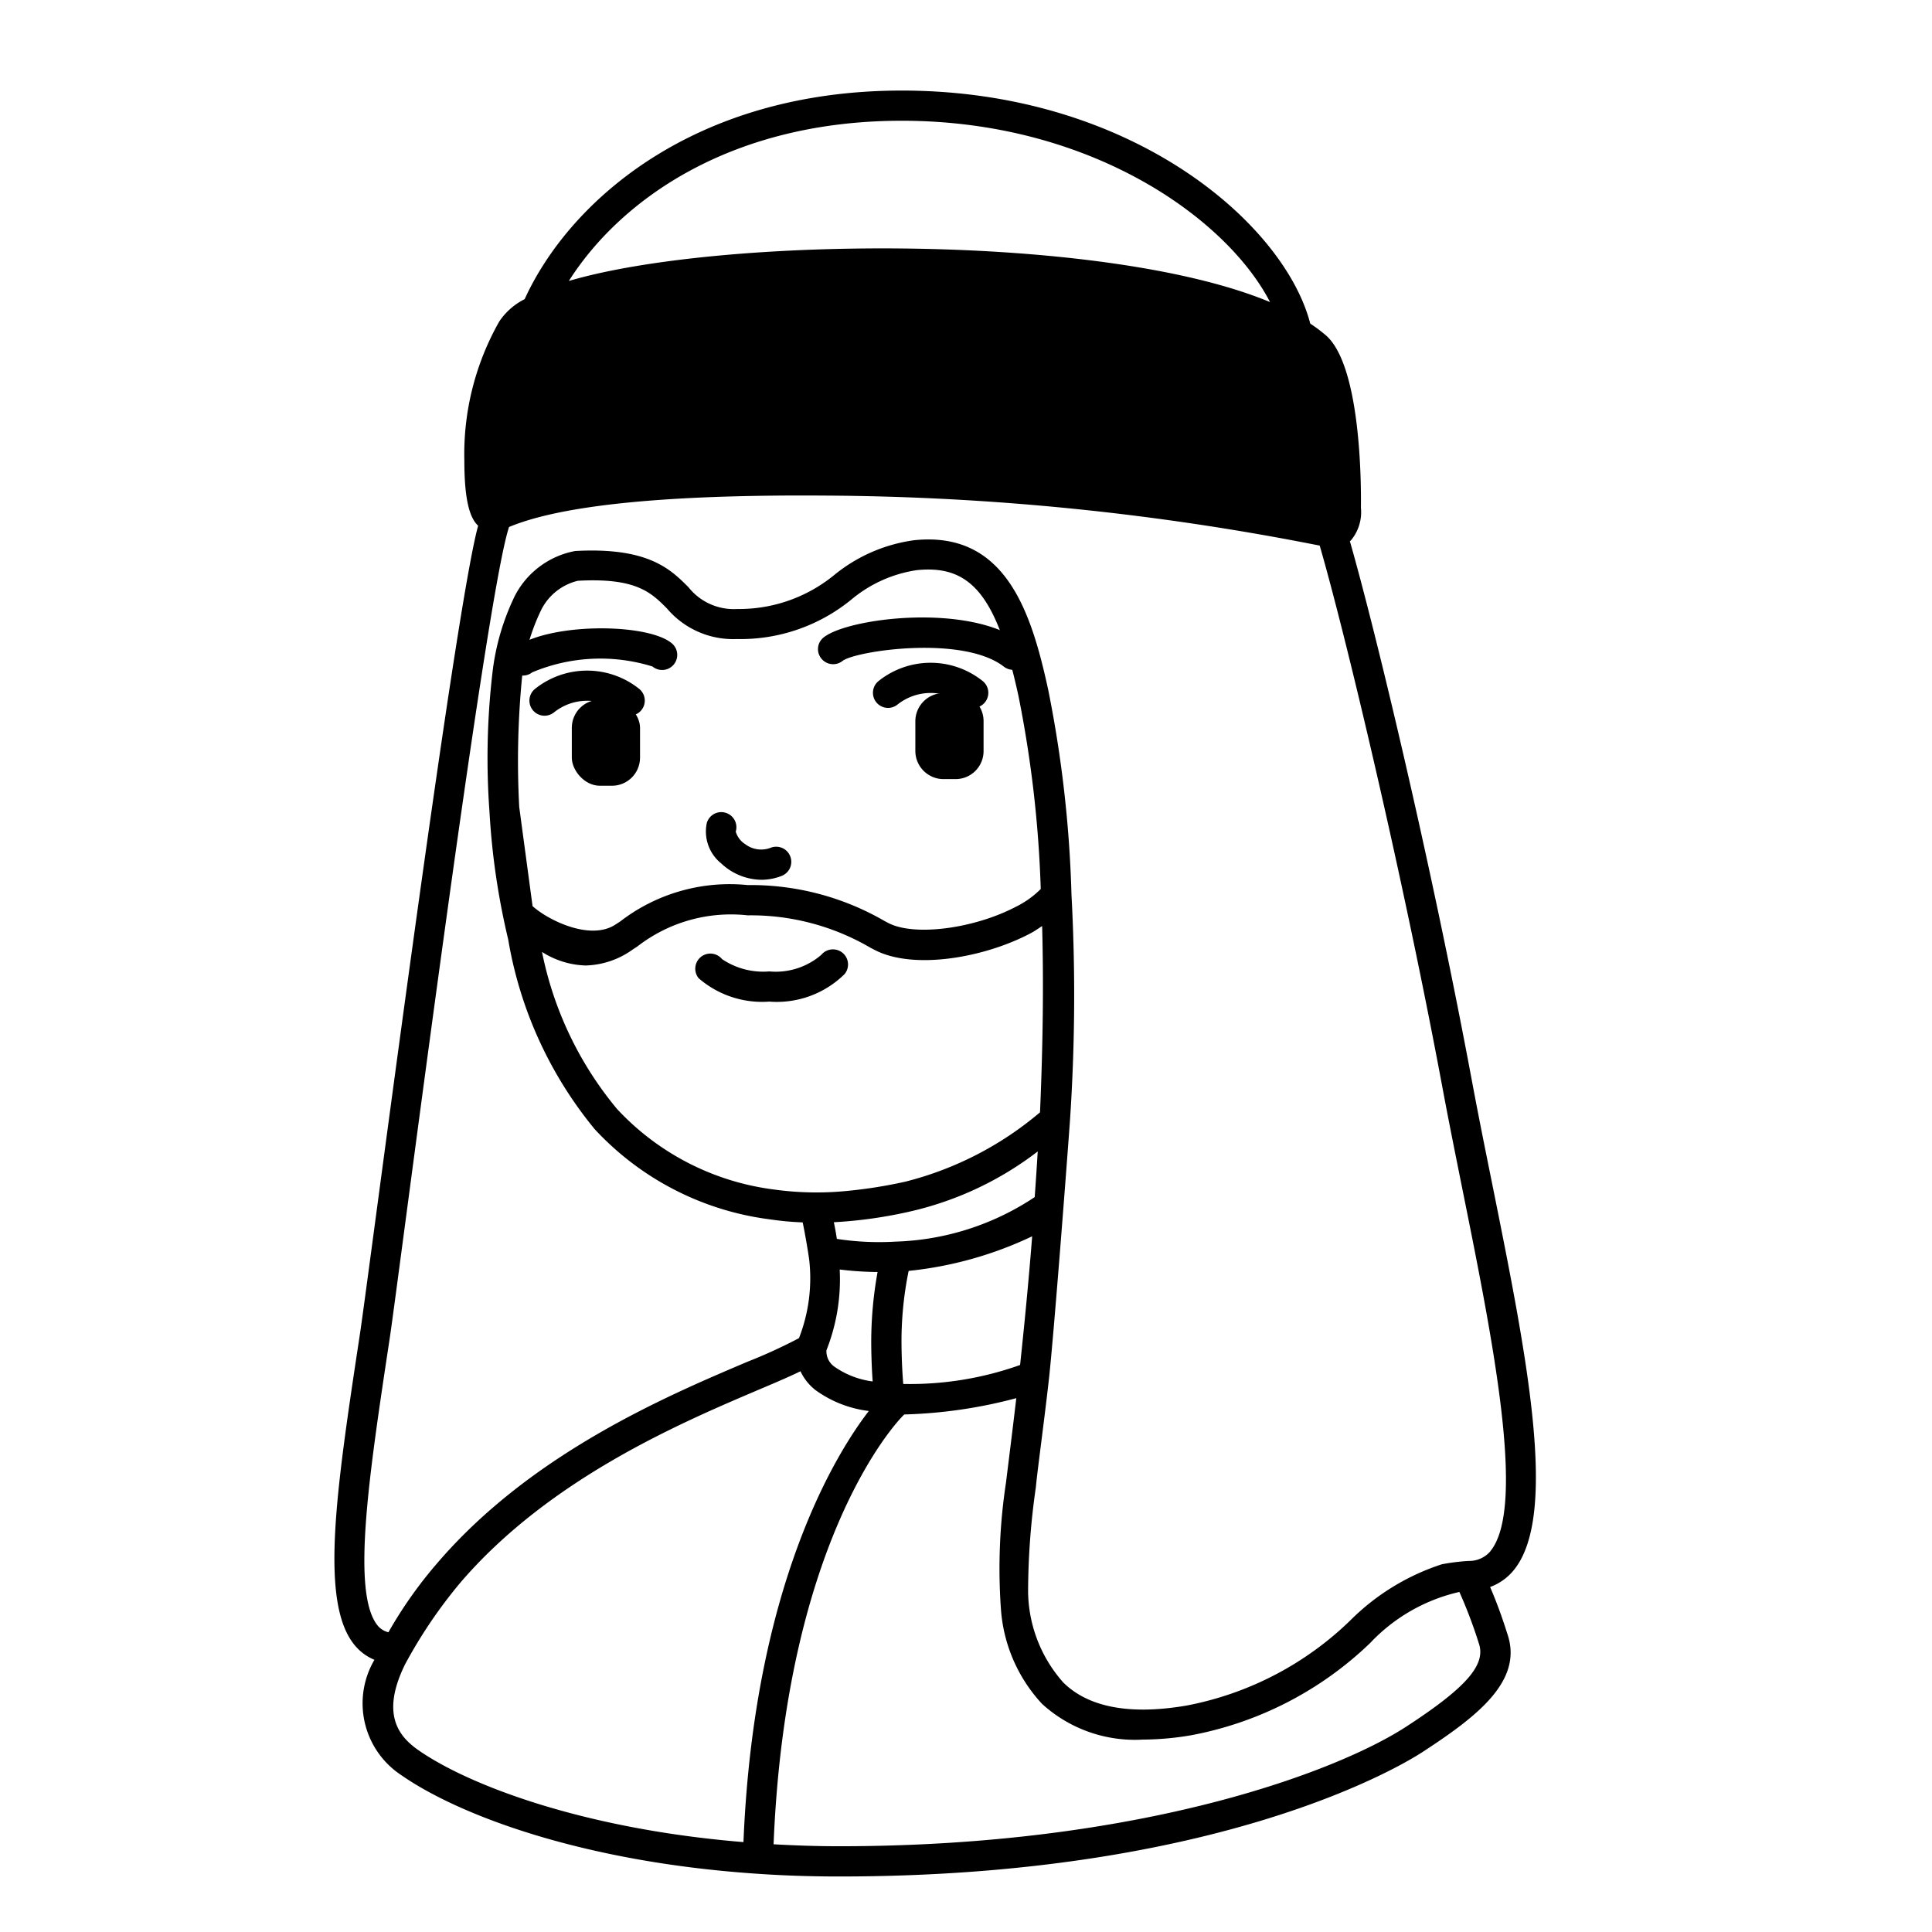 <svg id="Solid" xmlns="http://www.w3.org/2000/svg" viewBox="0 0 64 64"><title>Arab, male,  people, beard, Islam, avatar, man</title><path d="M20.862,23.709a.494.494,0,0,1-.312-.109,1.758,1.758,0,0,0-2.2,0,.5.5,0,0,1-.624-.782,2.762,2.762,0,0,1,3.446,0,.5.5,0,0,1-.313.89Z"/><path d="M32.242,23.45a.5.5,0,0,1-.312-.11,1.766,1.766,0,0,0-2.2,0,.5.5,0,0,1-.625-.781,2.76,2.76,0,0,1,3.446,0,.5.5,0,0,1-.313.891Z"/><path d="M25.49,33.18h-.012a3.212,3.212,0,0,1-2.333-.774.5.5,0,0,1,.774-.634,2.44,2.44,0,0,0,1.56.408h.01a2.316,2.316,0,0,0,1.717-.549.5.5,0,0,1,.772.637A3.194,3.194,0,0,1,25.49,33.18Z"/><path d="M33.561,22.189a.5.5,0,0,1-.306-.105c-1.361-1.056-4.912-.523-5.345-.19a.5.5,0,0,1-.7-.077.493.493,0,0,1,.064-.693c.792-.658,4.868-1.17,6.6.17a.5.5,0,0,1-.307.895Z"/><path d="M17.322,22.379a.5.5,0,0,1-.3-.9c1.111-.853,4.37-.851,5.212-.185a.5.5,0,1,1-.619.785,5.818,5.818,0,0,0-3.986.194A.494.494,0,0,1,17.322,22.379Z"/><path d="M32.582,23.889v.99a.928.928,0,0,1-.93.93h-.4a.935.935,0,0,1-.93-.93v-.99a.935.935,0,0,1,.93-.93h.4A.928.928,0,0,1,32.582,23.889Z"/><path d="M25.53,28.083a.872.872,0,0,1-.834-.112.75.75,0,0,1-.324-.422.5.5,0,0,0-.957-.292,1.356,1.356,0,0,0,.481,1.349,1.975,1.975,0,0,0,1.327.538,1.841,1.841,0,0,0,.671-.129.5.5,0,1,0-.364-.932Z"/><path d="M49.434,39.232c-.24-1.184-.478-2.368-.691-3.514C47.4,28.54,45.58,20.938,44.716,17.926a.29.29,0,0,0,.029-.019,1.454,1.454,0,0,0,.337-1.091c.011-.791,0-4.785-1.2-5.741a4.985,4.985,0,0,0-.478-.355C42.551,7.419,37.5,3,29.872,3c-6.911,0-11.024,3.69-12.492,6.91a2.194,2.194,0,0,0-.841.739,8.907,8.907,0,0,0-1.157,4.611c0,1.427.215,1.928.457,2.155-.795,2.857-3.635,24.92-3.915,26.771-.787,5.19-1.356,8.94-.152,10.34a1.657,1.657,0,0,0,.632.457,2.847,2.847,0,0,0,.9,3.828c1.9,1.32,5.995,2.869,11.759,3.258.87.061,1.791.092,2.736.092,12.627,0,18.675-3.7,19.323-4.122,1.788-1.168,3.349-2.347,2.812-3.913-.2-.632-.375-1.095-.572-1.554a1.828,1.828,0,0,0,.786-.562C51.638,50.178,50.566,44.861,49.434,39.232ZM29.872,4c6.276,0,10.773,3.245,12.2,6.007-5.513-2.3-18.186-2.187-23.228-.7C20.528,6.653,24.166,4,29.872,4ZM24.628,61.022c-5.3-.433-9.092-1.884-10.751-3.034-.648-.448-1.284-1.178-.458-2.856a16.015,16.015,0,0,1,1.833-2.707c2.961-3.451,7.309-5.295,9.907-6.4.547-.232,1-.425,1.358-.6a1.722,1.722,0,0,0,.487.616,3.782,3.782,0,0,0,1.777.7C27.768,48.052,24.98,52.405,24.628,61.022ZM19.4,31.983a2.788,2.788,0,0,0,1.556-.527l.154-.1a5.054,5.054,0,0,1,3.659-1.034,7.846,7.846,0,0,1,4.067,1.074l.133.069c1.295.679,3.635.257,5.148-.537.153-.078.272-.167.405-.251.05,1.827.03,3.851-.07,6.17A11.1,11.1,0,0,1,30,39.142a15.725,15.725,0,0,1-2.08.322,10.251,10.251,0,0,1-2.282-.06,8.57,8.57,0,0,1-5.2-2.67,11.722,11.722,0,0,1-2.483-5.2A2.828,2.828,0,0,0,19.4,31.983Zm-1.758-1.965L17.2,26.732a28.66,28.66,0,0,1,.092-4.281,6.671,6.671,0,0,1,.645-2.265,1.837,1.837,0,0,1,1.206-.947c1.935-.107,2.427.393,2.949.915a2.871,2.871,0,0,0,2.308,1.015,5.8,5.8,0,0,0,3.805-1.31,4.374,4.374,0,0,1,2.165-.972c1.8-.186,2.65.861,3.368,4.168a38.531,38.531,0,0,1,.738,6.394,3.076,3.076,0,0,1-.822.588c-1.4.733-3.373.985-4.225.539l-.132-.069a8.837,8.837,0,0,0-4.531-1.188,5.935,5.935,0,0,0-4.213,1.2l-.153.1C19.561,31.183,18.15,30.477,17.644,30.018ZM29.671,41.13a9.252,9.252,0,0,1-1.949-.09c-.028-.181-.059-.364-.1-.552a14.963,14.963,0,0,0,2.6-.373,10.926,10.926,0,0,0,4.154-1.972c-.031.513-.064,1.016-.1,1.512A8.781,8.781,0,0,1,29.671,41.13Zm4.521-.176c-.132,1.675-.283,3.163-.4,4.263a10.849,10.849,0,0,1-3.871.628c-.024-.3-.049-.708-.056-1.211A11.611,11.611,0,0,1,30.1,42.1,12.45,12.45,0,0,0,34.192,40.954Zm-5.284,4.808a2.834,2.834,0,0,1-1.27-.491.622.622,0,0,1-.261-.541,6.384,6.384,0,0,0,.439-2.676,10.819,10.819,0,0,0,1.255.083,12.974,12.974,0,0,0-.209,2.509C28.868,45.084,28.887,45.463,28.908,45.762ZM46.579,57.2c-2.26,1.47-8.756,3.959-18.777,3.959-.749,0-1.473-.025-2.176-.065.4-9.928,3.952-13.886,4.33-14.238a16.02,16.02,0,0,0,3.71-.54c-.113.979-.339,2.765-.338,2.775a18.929,18.929,0,0,0-.17,4.225,5.144,5.144,0,0,0,1.361,3.127,4.565,4.565,0,0,0,3.342,1.183,9.627,9.627,0,0,0,1.605-.145,11.629,11.629,0,0,0,5.92-3.052,5.84,5.84,0,0,1,2.958-1.694,15.781,15.781,0,0,1,.645,1.705C49.23,55.147,48.577,55.9,46.579,57.2Zm2.8-5.822a.921.921,0,0,1-.728.33,6.932,6.932,0,0,0-.889.111,7.61,7.61,0,0,0-3.017,1.845A10.635,10.635,0,0,1,39.3,56.5c-1.866.318-3.242.06-4.076-.764a4.608,4.608,0,0,1-1.167-3.005,24.5,24.5,0,0,1,.258-3.471c.04-.471.284-2.242.436-3.612.147-1.349.52-6.143.692-8.512a62.023,62.023,0,0,0,.051-7.5,39.873,39.873,0,0,0-.771-6.787c-.557-2.565-1.41-5.278-4.452-4.952a5.309,5.309,0,0,0-2.631,1.147,4.977,4.977,0,0,1-3.22,1.13,1.913,1.913,0,0,1-1.613-.721c-.592-.593-1.33-1.334-3.754-1.2a2.833,2.833,0,0,0-1.988,1.466,7.858,7.858,0,0,0-.755,2.595,24.484,24.484,0,0,0-.095,4.58,23.981,23.981,0,0,0,.62,4.228A13.381,13.381,0,0,0,19.7,37.405a9.558,9.558,0,0,0,5.805,2.988,9.727,9.727,0,0,0,1.084.1c.081.364.212,1.164.222,1.286a5.448,5.448,0,0,1-.344,2.549,17.163,17.163,0,0,1-1.7.779c-2.679,1.137-7.162,3.037-10.274,6.664a14.286,14.286,0,0,0-1.626,2.3.669.669,0,0,1-.338-.2c-.905-1.051-.308-4.984.381-9.538.282-1.859,3.173-24.606,3.954-26.876,1.748-.73,5.249-1.077,10.441-1.04a86.28,86.28,0,0,1,16.412,1.657c.855,2.946,2.733,10.835,4.042,17.825.213,1.15.453,2.34.692,3.529C49.442,44.344,50.563,49.914,49.375,51.379Z"/><rect x="18.942" y="23.179" width="2.26" height="2.85" rx="0.93" ry="0.93"/></svg>
